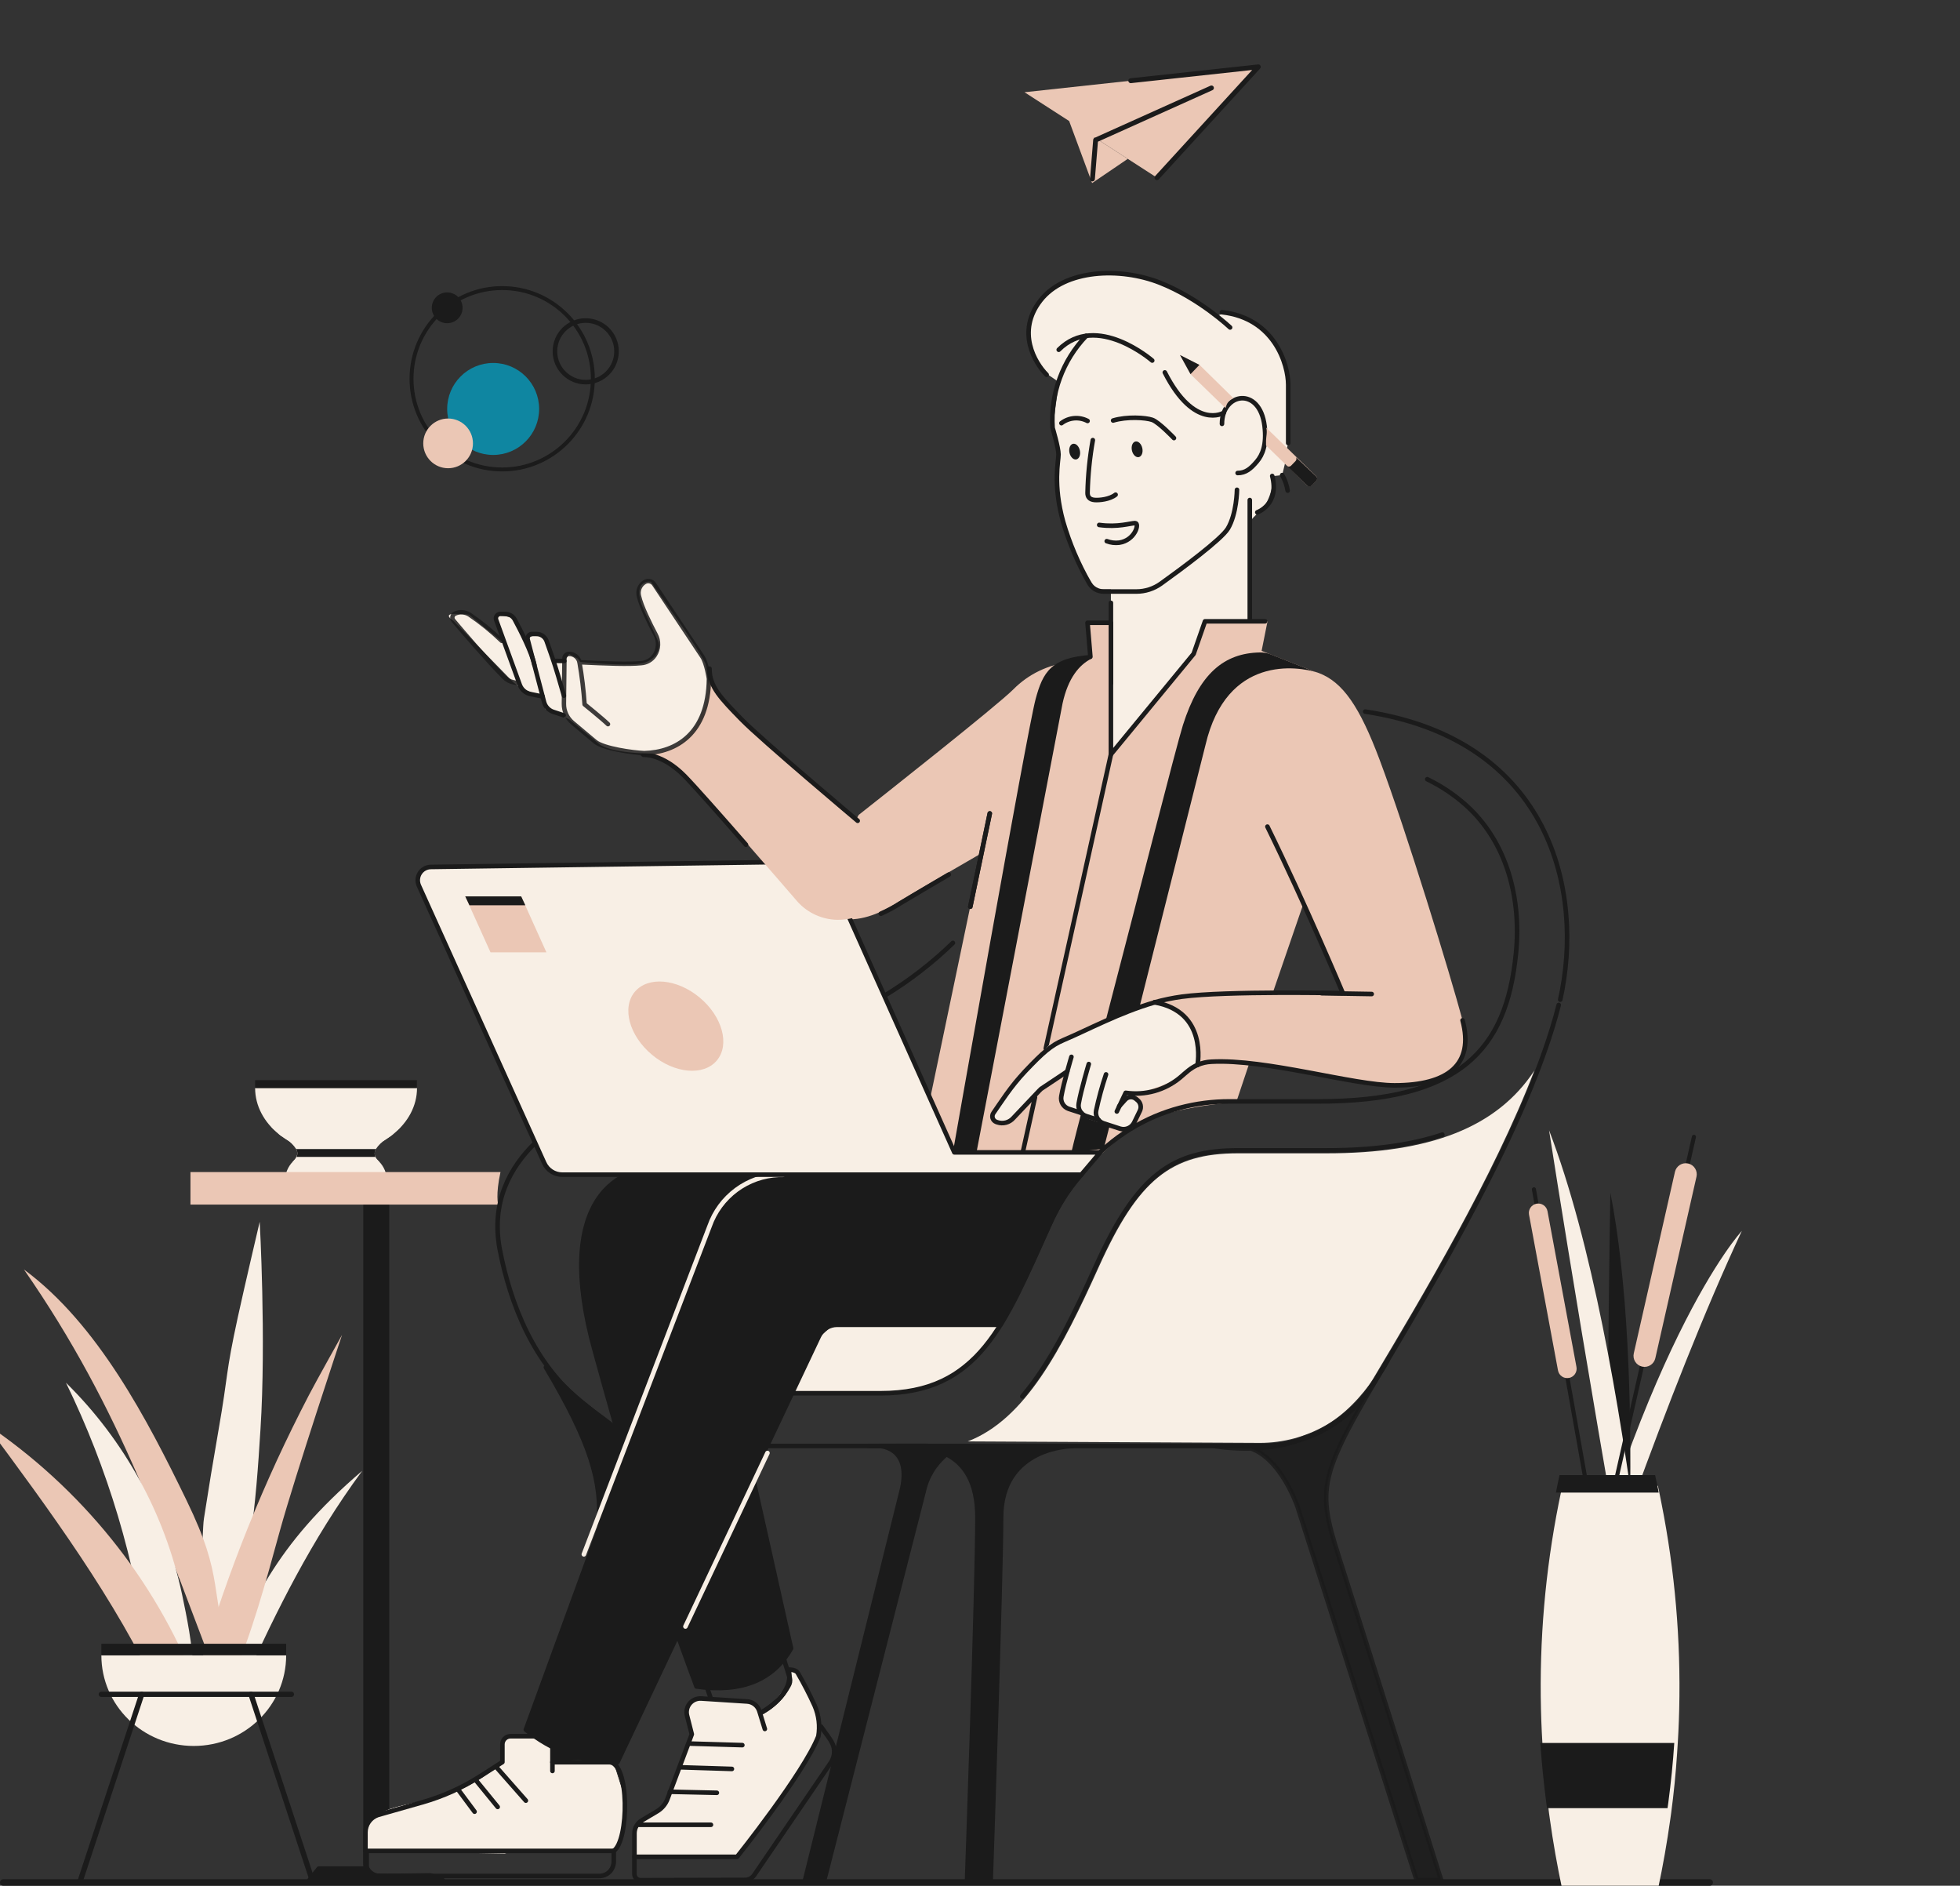 <svg width="603" height="580" viewBox="0 0 603 580" fill="none" xmlns="http://www.w3.org/2000/svg">
<rect x="0" y="0" width="603" height="580" fill="#333333" stroke="none"/>
<g clip-path="url(#clip0_2_247)">
<path d="M526 578H1C0.448 578 0 578.448 0 579C0 579.552 0.448 580 1 580H526C526.552 580 527 579.552 527 579C527 578.448 526.552 578 526 578Z" fill="#1B1B1B"/>
<path d="M351.838 211.557L341.774 206.53V193.939V181.293H337.174C337.174 181.293 331.574 172.957 331.574 172.375C331.574 171.793 327.029 162.003 326.583 159.248C326.138 156.493 324.838 150.339 325.238 145.457C325.638 140.575 325.692 139.757 325.692 139.757L323.874 131.575L325.756 117.503L321.365 114.512C321.365 114.512 316.656 109.739 316.656 104.639C316.656 99.539 318.202 94.23 320.465 91.957C322.729 89.684 331.201 82.821 344.765 84.175C358.329 85.53 374.174 97.13 374.174 97.13L377.356 96.221C377.356 96.221 387.547 98.13 392.683 106.284C397.82 114.439 396.32 136.284 396.32 136.284L395.31 140.321V142.621L394.465 146.13L391.865 146.412C391.865 146.412 391.356 153.984 387.72 157.157C384.083 160.33 384.501 160.902 384.501 160.902V191.112H370.71L367.229 201.112L351.838 218.875L349.765 214.266L351.838 211.557Z" fill="#F8EFE5"/>
<path d="M361.891 207.586L341.772 232.013V206.531L361.891 207.586Z" fill="#F8EFE5"/>
<path d="M341.773 210.191V185.418" stroke="#1B1B1B" stroke-width="1.406" stroke-linecap="round" stroke-linejoin="round"/>
<path d="M384.5 191.101V153.801" stroke="#1B1B1B" stroke-width="1.406" stroke-linecap="round" stroke-linejoin="round"/>
<path d="M343.219 152.149C341.401 153.603 338.201 153.894 336.782 153.785C335.064 153.658 334.564 152.676 334.591 151.558C334.714 146.127 335.255 140.714 336.21 135.367" stroke="#1B1B1B" stroke-width="1.406" stroke-linecap="round" stroke-linejoin="round"/>
<path d="M334.594 129.474C333.327 128.809 331.897 128.519 330.471 128.64C329.046 128.761 327.685 129.287 326.548 130.156" stroke="#1B1B1B" stroke-width="1.406" stroke-linecap="round" stroke-linejoin="round"/>
<path d="M334.181 103.293C330.583 107.035 327.804 111.486 326.023 116.361C324.241 121.237 323.496 126.431 323.835 131.611C323.835 131.611 325.654 137.666 325.654 139.793C325.654 141.92 323.899 148.984 327.081 160.493C329.003 167.078 331.698 173.413 335.108 179.366C335.551 180.147 336.193 180.797 336.969 181.249C337.746 181.701 338.628 181.939 339.526 181.938H349.608C352.326 181.938 354.976 181.082 357.181 179.493C363.317 175.093 375.717 165.947 377.763 162.575C380.49 158.029 380.562 150.647 380.562 150.647" stroke="#1B1B1B" stroke-width="1.406" stroke-linecap="round" stroke-linejoin="round"/>
<path d="M380.759 145.491C383.223 145.491 384.805 144.164 386.668 141.964C388.387 139.955 389.741 136.791 389.05 131.055C387.578 118.737 375.941 120.755 375.941 130.373" stroke="#1B1B1B" stroke-width="1.406" stroke-linecap="round" stroke-linejoin="round"/>
<path d="M376.469 126.983C376.469 126.983 367.451 132.438 358.36 114.547" stroke="#1B1B1B" stroke-width="1.406" stroke-linecap="round" stroke-linejoin="round"/>
<path d="M354.484 110.895C354.484 110.895 337.33 95.968 325.721 107.577" stroke="#1B1B1B" stroke-width="1.406" stroke-linecap="round" stroke-linejoin="round"/>
<path d="M342.454 129.341C346.699 128.059 352.454 128.432 354.481 129.132C356.508 129.832 361.172 134.741 361.172 134.741" stroke="#1B1B1B" stroke-width="1.406" stroke-linecap="round" stroke-linejoin="round"/>
<path d="M386.812 157.575C386.812 157.575 393.685 155.184 391.403 146.402" stroke="#1B1B1B" stroke-width="1.406" stroke-linecap="round" stroke-linejoin="round"/>
<path d="M396.156 150.903C395.886 149.22 395.313 147.6 394.465 146.121" stroke="#1B1B1B" stroke-width="1.406" stroke-linecap="round" stroke-linejoin="round"/>
<path d="M375.939 96.027C392.157 97.846 396.32 112.164 396.32 118.373V136.273" stroke="#1B1B1B" stroke-width="1.406" stroke-linecap="round" stroke-linejoin="round"/>
<path d="M378.445 100.721C378.445 100.721 368.954 91.712 356.8 86.939C344.645 82.166 327.618 82.766 320.109 92.394C312.6 102.021 318.4 111.666 322 115.266" stroke="#1B1B1B" stroke-width="1.406" stroke-linecap="round" stroke-linejoin="round"/>
<path d="M338.174 161.458C343.964 162.258 347.792 160.895 349.228 160.895C350.664 160.895 349.228 166.185 344.328 166.913C343.031 167.07 341.714 166.911 340.492 166.449" stroke="#1B1B1B" stroke-width="1.406" stroke-linecap="round" stroke-linejoin="round"/>
<path d="M348.237 138.54C347.951 137.215 348.436 135.986 349.319 135.796C350.203 135.605 351.151 136.525 351.436 137.851C351.722 139.176 351.237 140.404 350.353 140.595C349.47 140.785 348.522 139.865 348.237 138.54Z" fill="#1B1B1B"/>
<path d="M329.026 139.247C328.74 137.922 329.225 136.693 330.108 136.503C330.992 136.312 331.94 137.232 332.225 138.558C332.511 139.883 332.026 141.111 331.143 141.302C330.259 141.492 329.311 140.572 329.026 139.247Z" fill="#1B1B1B"/>
<path d="M264.174 250.651C271.247 245.069 306.81 217.014 311.774 212.014C316.385 207.355 322.458 204.422 328.974 203.705L335.51 202.678L334.601 191.56H341.801V232.014L367.255 201.105L370.737 191.105H389.955L388.137 200.196L389.51 200.733L404.192 206.487C404.555 206.587 404.919 206.705 405.274 206.842L405.737 207.005C413.119 209.796 418.319 217.333 424.501 233.833C432.601 255.423 446.219 299.832 449.955 313.832C451.474 319.532 450.955 324.105 448.41 327.469C445.146 331.723 438.628 333.878 429.046 333.878C423.528 333.878 415.246 332.323 406.483 330.669C399.01 329.26 390.546 327.669 382.974 326.941L384.246 327.323L380.355 338.941C380.355 338.941 356.919 340.623 348.256 347.005C342.613 351.251 337.397 356.038 332.683 361.296L291.774 361.078L288.838 356.832C287.19 354.447 286.056 351.745 285.508 348.899C284.961 346.052 285.011 343.122 285.656 340.296L301.928 262.451L300.174 263.469C291.701 268.351 280.683 274.742 276.31 277.469C273.765 279.06 267.819 282.778 261.238 282.778C258.941 282.764 256.672 282.282 254.568 281.362C252.464 280.441 249.001 277.423 249.001 277.423L264.174 250.651ZM413.137 305.487L401.019 277.878L391.465 305.669L413.137 305.487Z" fill="#EBC7B5"/>
<path d="M298.517 278.877L304.508 250.195" stroke="#1B1B1B" stroke-width="1.406" stroke-linecap="round" stroke-linejoin="round"/>
<path d="M335.458 201.992L334.585 191.556H341.776V232.011L367.23 201.102L370.721 191.102H389.203" stroke="#1B1B1B" stroke-width="1.406" stroke-linecap="round" stroke-linejoin="round"/>
<path d="M270.998 281.036C273.069 280.121 275.065 279.048 276.971 277.827C278.544 276.845 289.08 270.664 291.898 269" stroke="#1B1B1B" stroke-width="1.406" stroke-linecap="round" stroke-linejoin="round"/>
<path d="M298.517 278.877L304.508 250.195" stroke="#1B1B1B" stroke-width="1.406" stroke-linecap="round" stroke-linejoin="round"/>
<path d="M449.96 313.828C453.596 327.464 445.414 333.828 429.051 333.828C416.323 333.828 389.514 325.646 372.687 326.555C371.215 326.619 369.767 326.952 368.414 327.537" stroke="#1B1B1B" stroke-width="1.406" stroke-linecap="round" stroke-linejoin="round"/>
<path d="M355.177 308.301C357.94 307.528 360.753 306.945 363.595 306.555C377.232 304.737 413.141 305.482 413.141 305.482C413.141 305.482 401.632 278.11 389.923 254.246" stroke="#1B1B1B" stroke-width="1.406" stroke-linecap="round" stroke-linejoin="round"/>
<path d="M340.237 313.667C343.906 312.63 347.426 311.123 350.71 309.186L370.874 229.131C377.383 201.386 399.301 204.931 405.273 206.84C404.919 206.704 404.555 206.586 404.192 206.486L391.019 201.295C389.94 200.869 388.788 200.659 387.628 200.677C376.592 200.868 368.974 207.177 363.937 223.004C361.992 229.122 349.701 277.413 340.237 313.667Z" fill="#1B1B1B"/>
<path d="M329.61 354.44C329.61 354.44 330.519 350.503 332.674 342.312C335.389 344.002 338.318 345.32 341.383 346.231L339.565 353.34L329.61 354.44Z" fill="#1B1B1B"/>
<path d="M318.602 215.05C320.82 206.796 323.339 202.187 335.875 201.414V202.532C332.02 204.45 328.602 208.523 326.893 216.387L300.293 355.096L293.166 354.386C293.166 354.386 315.921 225.087 318.602 215.05Z" fill="#1B1B1B"/>
<path d="M318.406 337.539L314.661 354.439" stroke="#1B1B1B" stroke-width="1.406" stroke-linecap="round" stroke-linejoin="round"/>
<path d="M341.781 232.012L321.745 322.466" stroke="#1B1B1B" stroke-width="1.406" stroke-linecap="round" stroke-linejoin="round"/>
<path d="M406.553 305.484L422.008 305.739" stroke="#1B1B1B" stroke-width="1.406" stroke-linecap="round" stroke-linejoin="round"/>
<path d="M78.488 334.645C78.488 345.717 89.624 354.699 103.37 354.699C117.115 354.699 128.297 345.717 128.297 334.645H78.488Z" fill="#F8EFE5"/>
<path d="M103.365 354.699H110.529C111.648 354.698 112.756 354.918 113.79 355.345C114.824 355.773 115.763 356.4 116.555 357.191C117.346 357.983 117.973 358.922 118.401 359.956C118.829 360.99 119.048 362.098 119.047 363.217H87.683C87.683 360.958 88.581 358.792 90.178 357.194C91.776 355.597 93.942 354.699 96.201 354.699H103.365Z" fill="#F8EFE5"/>
<path d="M495.062 496.004L471.917 365.805" stroke="#1B1B1B" stroke-width="1.265" stroke-linecap="round" stroke-linejoin="round"/>
<path d="M485.007 420.452C485.299 422.021 484.263 423.531 482.694 423.823C481.124 424.115 479.615 423.079 479.323 421.509L470.408 373.595C470.116 372.026 471.151 370.517 472.721 370.225C474.291 369.932 475.8 370.968 476.092 372.538L485.007 420.452Z" fill="#EBC7B5"/>
<path d="M477.391 533.137C477.045 532.498 476.656 531.884 476.225 531.299C503.772 412.937 535.875 378.605 535.875 378.605C512.918 427.744 488.881 499.064 477.679 533.669L477.391 533.137Z" fill="#F8EFE5"/>
<path d="M494.741 549.768C493.832 451.968 495.432 366.832 495.432 366.832C506.096 421.077 500.378 510.75 496.95 551.186C496.205 550.732 495.468 550.259 494.741 549.768Z" fill="#1B1B1B"/>
<path d="M511.435 549.906C511.435 549.906 502.77 415.811 476.572 347.637C476.573 347.655 491.656 444.979 511.435 549.906Z" fill="#F8EFE5"/>
<path d="M487.742 496.916L521.141 349.664" stroke="#1B1B1B" stroke-width="1.265" stroke-linecap="round" stroke-linejoin="round"/>
<path d="M515.305 360.431C515.72 358.599 517.54 357.451 519.368 357.866C521.197 358.281 522.343 360.102 521.928 361.933L509.261 417.769C508.845 419.6 507.026 420.748 505.197 420.333C503.369 419.918 502.223 418.097 502.638 416.266L515.305 360.431Z" fill="#EBC7B5"/>
<path d="M103.366 354.699C103.366 354.699 105.038 355.208 107.193 355.817C111.475 357.017 117.675 358.545 116.556 357.217L116.447 357.099C116.06 356.728 115.737 356.295 115.493 355.817C115.315 355.433 115.237 355.01 115.266 354.587C115.294 354.165 115.429 353.756 115.656 353.399C116.424 352.242 117.424 351.258 118.593 350.508C119.056 350.163 119.575 349.808 120.156 349.445L120.229 349.39L120.702 349.035C121.463 348.193 122.303 347.426 123.211 346.745L111.393 344.672L104.42 353.399L103.366 354.699Z" fill="#F8EFE5"/>
<path d="M83.526 346.746C84.41 347.395 85.224 348.135 85.953 348.955L86.562 349.428H86.626C87.153 349.755 87.635 350.082 88.062 350.4C89.254 351.162 90.275 352.162 91.062 353.337C91.29 353.694 91.424 354.102 91.453 354.525C91.481 354.947 91.403 355.37 91.226 355.755C90.995 356.229 90.688 356.662 90.317 357.037L90.208 357.155C89.089 358.518 95.289 356.955 99.571 355.755C101.726 355.146 103.398 354.637 103.398 354.637L102.362 353.337L95.389 344.609L83.526 346.746Z" fill="#F8EFE5"/>
<path d="M78.485 332.227H128.258V334.645H78.485V332.227Z" fill="#1B1B1B"/>
<path d="M91.238 355.836H115.493C115.315 355.452 115.237 355.029 115.266 354.606C115.294 354.184 115.429 353.775 115.656 353.418H91.111C91.333 353.778 91.461 354.188 91.483 354.611C91.505 355.033 91.421 355.455 91.238 355.836Z" fill="#1B1B1B"/>
<path d="M112.462 578.289H136.18L132.462 576.834L119.052 577.007L112.798 576.834L112.807 568.698L119.052 561.253V370.453H112.462V574.734H98.071L95.189 578.289H112.462Z" fill="#1B1B1B" stroke="#1B1B1B" stroke-width="1.406" stroke-linecap="round" stroke-linejoin="round"/>
<path d="M58.595 360.492V370.492H153.267C153.267 370.492 152.413 367.574 153.977 360.492H58.595Z" fill="#EBC7B5"/>
<path d="M474.085 525.755C474.194 530.294 474.412 534.839 474.74 539.391C475.17 545.452 475.776 551.533 476.558 557.636C476.64 558.246 476.722 558.846 476.812 559.455C477.812 566.661 479.085 573.891 480.631 581.145H510.067C511.612 573.873 512.885 566.642 513.885 559.455C513.976 558.846 514.058 558.246 514.14 557.636C514.952 551.546 515.558 545.464 515.958 539.391C516.285 534.839 516.503 530.294 516.612 525.755C517.127 504.494 515.298 483.242 511.158 462.382C510.812 460.564 510.443 458.77 510.049 457H480.649C480.255 458.818 479.885 460.612 479.54 462.382C475.4 483.242 473.571 504.494 474.085 525.755Z" fill="#F8EFE5"/>
<path d="M473.876 536.086C474.306 542.147 474.912 548.228 475.694 554.331C475.776 554.94 475.857 555.54 475.948 556.15H513.021C513.112 555.54 513.194 554.94 513.276 554.331C514.088 548.24 514.694 542.159 515.094 536.086H473.876Z" fill="#1B1B1B"/>
<path d="M478.687 459.077H510.305C509.959 457.259 509.59 455.465 509.196 453.695H479.796C479.396 455.489 479.026 457.283 478.687 459.077Z" fill="#1B1B1B"/>
<path d="M189.377 568.856C186.708 568.279 183.928 568.516 181.396 569.538L180.868 569.656H180.541C179.477 569.656 178.405 569.656 177.332 569.547C175.014 569.401 172.705 569.138 170.386 568.965C163.65 568.456 157.432 568.056 150.696 568.965C138.45 570.647 125.305 568.901 112.796 568.683V564.829C112.796 562.956 112.45 560.738 115.75 558.465C119.05 556.192 122.905 555.447 133.932 553.083C144.959 550.719 154.041 542.492 154.041 542.492L154.75 535.556L157.068 534.02H169.95V541.974H181.768L188.814 542.42L192.25 553.329L191.268 564.483L189.377 568.856Z" fill="#F8EFE5"/>
<path d="M115.758 558.492C119.049 556.219 122.913 555.474 133.94 553.11C144.967 550.747 154.049 542.52 154.049 542.52L154.758 535.583L157.076 534.02H167.54L169.44 535.038L169.958 541.974H181.776L188.821 542.42L192.258 553.329L191.276 564.483L189.167 569.31C187.338 568.896 185.447 568.831 183.594 569.119C179.049 569.819 163.594 569.647 162.912 569.538H163.031C160.444 569.096 157.789 569.289 155.294 570.101C152.694 570.047 150.103 569.992 147.549 569.965C141.476 569.91 135.44 569.529 129.367 569.274C123.849 569.056 118.34 569.274 112.822 569.174V568.592V564.783C112.84 562.974 112.458 560.756 115.758 558.492Z" fill="#F8EFE5"/>
<path d="M184.393 577.012H116.893C115.717 577.012 114.588 576.545 113.756 575.713C112.924 574.881 112.457 573.753 112.457 572.576V569.285H188.82V572.576C188.821 573.158 188.708 573.735 188.486 574.273C188.264 574.811 187.938 575.3 187.527 575.712C187.116 576.125 186.627 576.451 186.089 576.675C185.552 576.898 184.975 577.012 184.393 577.012Z" stroke="#1B1B1B" stroke-width="1.406" stroke-linecap="round" stroke-linejoin="round"/>
<path d="M188.823 569.284C193.523 566.093 193.686 542.221 187.523 542.012H169.959" stroke="#1B1B1B" stroke-width="1.406" stroke-linecap="round" stroke-linejoin="round"/>
<path d="M169.961 544.701V536.601C169.966 536.262 169.902 535.925 169.775 535.61C169.647 535.295 169.458 535.009 169.219 534.768C168.979 534.528 168.693 534.337 168.379 534.209C168.065 534.08 167.728 534.016 167.388 534.02H157.052C156.39 534.022 155.757 534.287 155.29 534.755C154.823 535.224 154.561 535.858 154.561 536.52V541.974L147.697 546.356C142.224 549.855 136.271 552.538 130.024 554.32L116.234 558.247C115.125 558.627 114.163 559.344 113.482 560.298C112.801 561.251 112.434 562.393 112.434 563.565V569.247" stroke="#1B1B1B" stroke-width="1.406" stroke-linecap="round" stroke-linejoin="round"/>
<path d="M152.527 543.328L161.781 553.828" stroke="#1B1B1B" stroke-width="1.406" stroke-linecap="round" stroke-linejoin="round"/>
<path d="M146.317 547.438L153.117 555.765" stroke="#1B1B1B" stroke-width="1.406" stroke-linecap="round" stroke-linejoin="round"/>
<path d="M141.245 550.828L146 557.228" stroke="#1B1B1B" stroke-width="1.406" stroke-linecap="round" stroke-linejoin="round"/>
<path d="M169.497 536.559L169.951 542.013L180.106 540.995C180.106 540.995 181.46 536.559 178.56 536.559H169.497Z" fill="#1B1B1B"/>
<path d="M338.056 389.658C350.147 362.894 360.147 354.74 380.865 354.74H408.138C440.011 354.74 460.565 346.74 472.047 329.285C459.483 362.012 437.22 399.285 422.883 423.339L422.429 424.103C418.83 430.096 413.745 435.057 407.666 438.507C401.586 441.957 394.719 443.778 387.729 443.794L297.729 443.339C315.484 436.521 326.665 414.93 338.056 389.658Z" fill="#F8EFE5"/>
<path d="M307.812 407.465L256.222 407.601L251.585 411.719C251.585 411.719 241.931 428.565 242.767 428.565H275.867C276.931 428.565 286.367 426.747 289.922 424.765C293.476 422.783 302.912 414.365 302.912 414.365L307.812 407.465Z" fill="#F8EFE5"/>
<path d="M443.75 348.984C434.05 352.221 422.268 353.83 408.141 353.83H380.868C360.868 353.83 349.959 361.103 337.232 389.284C330.468 404.275 323.441 419.002 314.505 429.511" stroke="#1B1B1B" stroke-width="1.406" stroke-linecap="round" stroke-linejoin="round"/>
<path d="M420.005 218.867C477.341 227.54 487.369 274.567 480.005 307.467" stroke="#1B1B1B" stroke-width="1.406" stroke-linecap="round" stroke-linejoin="round"/>
<path d="M439.091 239.664C443.335 241.722 447.28 244.346 450.818 247.464C463.7 258.928 468.091 276.437 466.382 293.309C463.436 323.027 449.109 338.764 405.473 338.764H378.2C358.2 338.764 335.409 348.764 322.746 376.946C309.055 407.464 301.182 428.527 270.927 428.527H243.655" stroke="#1B1B1B" stroke-width="1.406" stroke-linecap="round" stroke-linejoin="round"/>
<path d="M272.082 306.284C279.701 301.673 286.774 296.214 293.164 290.012" stroke="#1B1B1B" stroke-width="1.406" stroke-linecap="round" stroke-linejoin="round"/>
<path d="M164.664 351.512C156.837 359.121 151.028 369.812 153.755 384.284C157 401.103 164.273 419.693 179.209 431.466C193.228 442.502 190.418 440.421 190.418 440.421" stroke="#1B1B1B" stroke-width="1.406" stroke-linecap="round" stroke-linejoin="round"/>
<path d="M267.229 444.739H387.729C394.876 444.736 401.899 442.879 408.114 439.35C414.328 435.82 419.52 430.739 423.183 424.603C440.574 395.439 470.274 345.83 479.547 309.094" stroke="#1B1B1B" stroke-width="1.406" stroke-linecap="round" stroke-linejoin="round"/>
<path d="M275.862 444.738C284.499 444.738 300.717 444.738 300.717 466.711C300.717 488.684 297.517 578.293 297.517 578.293H304.79C304.79 578.293 307.99 484.929 307.99 466.747C307.99 444.775 329.953 444.775 329.953 444.775L275.862 444.738Z" fill="#1B1B1B" stroke="#1B1B1B" stroke-width="1.406" stroke-linecap="round" stroke-linejoin="round"/>
<path d="M270.447 444.738C270.447 444.738 280.284 444.82 277.602 457.72L247.675 578.293H253.584L284.165 458.766C285.123 454.26 287.589 450.216 291.156 447.302L285.411 444.738H270.447Z" fill="#1B1B1B" stroke="#1B1B1B" stroke-width="1.406" stroke-linecap="round" stroke-linejoin="round"/>
<path opacity="0.83" d="M373.401 444.737C373.401 444.737 376.21 444.864 380.965 444.828C392.837 444.737 399.147 463.292 399.147 463.292L435.828 578.291H443.383C443.383 578.291 421.71 509.473 413.383 483.482C405.056 457.492 404.165 456.619 426.965 418.301C426.965 418.301 417.474 437.337 401.237 442.246C389.201 447.655 373.401 444.737 373.401 444.737Z" fill="#1B1B1B" stroke="#1B1B1B" stroke-width="1.406" stroke-linecap="round" stroke-linejoin="round"/>
<path d="M285.414 444.738H235.969" stroke="#1B1B1B" stroke-width="1.406" stroke-linecap="round" stroke-linejoin="round"/>
<path d="M184.178 468.947C185.26 456.047 181.951 444.074 167.951 420.547C172.415 425.59 177.37 430.176 182.742 434.238C190.478 439.801 190.433 440.42 190.433 440.42L195.188 458.256L186.551 468.947H184.178Z" fill="#1B1B1B" stroke="#1B1B1B" stroke-width="1.406" stroke-linecap="round" stroke-linejoin="round"/>
<path d="M364.724 330.65C366.542 329.741 368.488 327.014 368.488 327.014C368.488 327.014 370.079 320.259 366.606 315.677C363.133 311.096 355.17 308.305 355.17 308.305L334.897 315.986L323.024 321.214L313.297 330.65L305.624 342.314L306.452 345.041L307.97 345.423C307.97 345.423 310.524 345.159 310.524 344.514C310.524 343.868 320.406 335.423 320.406 335.423L328.479 328.377L326.452 336.441C326.298 337.079 326.306 337.746 326.475 338.381C326.643 339.015 326.966 339.598 327.415 340.077C328.933 341.596 334.915 344.168 334.915 344.168L343.597 346.995H348.288C348.288 346.995 350.897 342.786 350.897 341.196C350.897 339.605 349.27 336.441 349.27 336.441C354.621 335.092 359.804 333.149 364.724 330.65Z" fill="#F8EFE5"/>
<path d="M329.626 325.059C329.626 325.059 327.236 333.049 326.517 337.195C326.37 337.997 326.514 338.826 326.924 339.531C327.335 340.236 327.983 340.772 328.754 341.04L332.672 342.313" stroke="#1B1B1B" stroke-width="1.406" stroke-linecap="round" stroke-linejoin="round"/>
<path d="M334.97 327.273C334.97 327.273 332.579 335.264 331.87 339.41C331.718 340.211 331.86 341.041 332.269 341.747C332.678 342.453 333.327 342.988 334.097 343.255L338.016 344.528" stroke="#1B1B1B" stroke-width="1.406" stroke-linecap="round" stroke-linejoin="round"/>
<path d="M340.275 330.457C339.045 334.12 338.025 337.85 337.22 341.63C337.07 342.432 337.212 343.262 337.621 343.969C338.029 344.676 338.677 345.214 339.448 345.484L344.602 347.157C345.44 347.412 346.341 347.357 347.141 347.002C347.941 346.646 348.586 346.014 348.957 345.221L350.675 341.684C350.944 341.134 351.021 340.51 350.892 339.911C350.764 339.313 350.437 338.775 349.966 338.384L349.457 337.966C348.976 337.572 348.36 337.382 347.741 337.434C347.121 337.487 346.547 337.779 346.139 338.248L344.32 340.266" stroke="#1B1B1B" stroke-width="1.406" stroke-linecap="round" stroke-linejoin="round"/>
<path d="M368.406 327.539C366.234 328.53 365.179 329.612 363.024 331.457C360.722 333.359 358.046 334.757 355.169 335.56C352.293 336.364 349.279 336.555 346.324 336.121L343.597 341.866" stroke="#1B1B1B" stroke-width="1.406" stroke-linecap="round" stroke-linejoin="round"/>
<path d="M328.35 329.548L320.286 334.911C320.085 335.082 319.897 335.267 319.723 335.466L311.795 343.838C311.193 344.536 310.396 345.037 309.506 345.277C308.617 345.516 307.676 345.484 306.805 345.184L306.459 345.057C306.204 344.956 305.975 344.799 305.789 344.598C305.604 344.396 305.466 344.155 305.386 343.893C305.307 343.631 305.287 343.354 305.33 343.083C305.372 342.812 305.476 342.555 305.632 342.329C307.777 339.275 310.895 334.229 315.441 329.438C320.895 323.702 323.368 321.511 327.259 319.875C334.468 316.838 344.532 311.393 355.195 308.32" stroke="#1B1B1B" stroke-width="1.406" stroke-linecap="round" stroke-linejoin="round"/>
<path d="M368.413 327.537C368.413 327.537 371.613 311.11 355.176 308.301" stroke="#1B1B1B" stroke-width="1.406" stroke-linecap="round" stroke-linejoin="round"/>
<path d="M206.102 496.323C210.975 509.859 214.284 518.723 214.284 518.723C228.248 520.668 237.875 516.677 243.375 506.995L232.02 456.25" fill="#1B1B1B"/>
<path d="M206.102 496.323C210.975 509.859 214.284 518.723 214.284 518.723C228.248 520.668 237.875 516.677 243.375 506.995L232.02 456.25" stroke="#1B1B1B" stroke-width="1.406" stroke-linecap="round" stroke-linejoin="round"/>
<path d="M201.929 465.518L233.411 384.754L253.047 371.118L248.711 365.036L206.347 359.472C190.12 357.318 169.983 369.027 183.056 415.7C187.265 430.754 189.602 440.009 195.247 456.827" fill="#1B1B1B"/>
<path d="M201.929 465.518L233.411 384.754L253.047 371.118L248.711 365.036L206.347 359.472C190.12 357.318 169.983 369.027 183.056 415.7C187.265 430.754 189.602 440.009 195.247 456.827" stroke="#1B1B1B" stroke-width="1.406" stroke-linecap="round" stroke-linejoin="round"/>
<path d="M332.688 361.293H239.642C234.902 361.491 230.332 363.111 226.525 365.942C222.718 368.772 219.851 372.683 218.297 377.166L161.779 532.011C169.733 538.32 178.815 542.011 189.961 542.011L251.933 411.011C252.435 409.95 253.227 409.053 254.219 408.426C255.21 407.798 256.36 407.465 257.533 407.466H307.815C315.76 392.575 318.251 386.893 322.742 376.947C325.23 371.247 328.585 365.967 332.688 361.293Z" fill="#1B1B1B" stroke="#1B1B1B" stroke-width="1.406" stroke-linecap="round" stroke-linejoin="round"/>
<path d="M210.873 500.266L236.109 446.902" stroke="#F8EFE5" stroke-width="1.406" stroke-linecap="round" stroke-linejoin="round"/>
<path d="M240.852 361.348H239.642C234.909 361.542 230.343 363.153 226.537 365.974C222.731 368.794 219.86 372.694 218.297 377.166L179.624 478.075" stroke="#F8EFE5" stroke-width="1.406" stroke-linecap="round" stroke-linejoin="round"/>
<path d="M389.501 137C389.501 136 389.501 136.5 389.501 135.5C389.501 134.53 390.001 132.5 389.501 131.5L404.902 146.466C405.085 146.653 405.188 146.904 405.188 147.166C405.188 147.428 405.085 147.679 404.902 147.866L403.52 149.284C403.334 149.467 403.085 149.569 402.824 149.569C402.564 149.569 402.314 149.467 402.129 149.284L389.501 137Z" fill="#EBC7B5"/>
<path d="M369.003 112.202L379.5 122.5C378.858 122.732 378.484 123.018 378 123.5C377.516 123.982 377.234 124.858 377 125.5L366.276 115.102L363.031 109.211L369.003 112.202Z" fill="#EBC7B5"/>
<path d="M402.153 149.339C402.339 149.522 402.589 149.624 402.849 149.624C403.109 149.624 403.359 149.522 403.544 149.339L404.926 147.912C405.019 147.822 405.092 147.713 405.143 147.594C405.193 147.474 405.219 147.346 405.219 147.217C405.219 147.087 405.193 146.959 405.143 146.839C405.092 146.72 405.019 146.612 404.926 146.521L398.717 140.648C398.823 140.83 398.867 141.04 398.843 141.249C398.818 141.457 398.726 141.652 398.581 141.803L397.208 143.221C397.022 143.407 396.77 143.511 396.508 143.511C396.245 143.511 395.994 143.407 395.808 143.221L402.153 149.339Z" fill="#1B1B1B"/>
<path d="M363.027 109.191L366.273 115.082L369 112.228L363.027 109.191Z" fill="#1B1B1B"/>
<path d="M332.683 361.292H172.974C171.806 361.293 170.662 360.956 169.68 360.322C168.697 359.688 167.919 358.785 167.438 357.72L128.884 272.42C128.605 271.805 128.484 271.13 128.53 270.456C128.577 269.782 128.79 269.13 129.15 268.559C129.511 267.988 130.007 267.515 130.595 267.183C131.183 266.851 131.845 266.67 132.52 266.656L249.056 265.02C250.398 265.006 251.715 265.384 252.845 266.108C253.975 266.831 254.87 267.868 255.42 269.093L293.601 354.438H338.492L332.683 361.292Z" fill="#F8EFE5" stroke="#1B1B1B" stroke-width="1.4" stroke-linecap="round" stroke-linejoin="round"/>
<path d="M200.58 324.412C193.602 318.59 191.231 309.933 195.284 305.075C199.336 300.218 208.278 301 215.256 306.822C222.234 312.644 224.605 321.301 220.552 326.158C216.5 331.016 207.557 330.234 200.58 324.412Z" fill="#EBC7B5"/>
<path d="M150.909 292.92H168.109L160.346 275.711H143.137L150.909 292.92Z" fill="#EBC7B5"/>
<path d="M144.425 278.447H161.625L160.343 275.711H143.134L144.425 278.447Z" fill="#1B1B1B"/>
<path d="M79.899 375.785C79.899 375.785 81.912 411.954 80.136 439.636C78.725 462.392 76.948 485.464 68.145 506.616C64.871 498.492 59.904 491.78 54.74 484.69C63.36 487.263 61.962 472.158 62.751 467.007C64.147 458.004 65.629 449.019 67.196 440.05C70.371 421.917 69.255 423.101 73.17 405.11C75.202 395.772 79.899 375.785 79.899 375.785Z" fill="#F8EFE5"/>
<path d="M68.98 521.83C50.06 472.607 37.627 434.07 7.367 390.464C30.081 407.217 45.36 436.68 57.374 461.43C69.387 486.181 63.992 487.813 71.773 514.164L66.471 508.974" fill="#EBC7B5"/>
<path d="M71.749 516.062C69.9 515.927 68.042 515.995 66.209 516.265C66.225 516.148 66.322 516.052 66.375 515.94C78.519 492.707 83.534 476.244 111.438 452.387C95.553 473.98 85.109 495.548 75.529 516.34L71.749 516.062Z" fill="#F8EFE5"/>
<path d="M55.907 515.728C53.072 516.389 50.235 517.034 47.396 517.664C46.548 514.939 45.89 512.159 45.426 509.343C41.675 480.144 33.186 451.752 20.293 425.286C38.344 443.038 50.772 465.711 56.028 490.477C57.439 497.202 59.252 505.926 59.526 514.121C58.28 514.563 57.07 515.101 55.907 515.728Z" fill="#F8EFE5"/>
<path d="M70.897 517.731L69.39 517.711C67.081 517.677 64.784 517.93 62.562 518.462L59.773 518.408C62.354 509.071 65.298 499.81 68.486 490.64C73.354 476.622 78.911 462.821 85.158 449.239C88.286 442.464 91.584 435.746 95.05 429.083C97.162 424.996 105.227 410.594 105.227 410.594C105.227 410.594 90.812 453.797 86.099 470.848C81.738 486.703 77.485 502.558 70.897 517.731Z" fill="#EBC7B5"/>
<path d="M60.171 517.815C58.931 518.329 57.732 518.936 56.584 519.632C54.171 520.321 51.748 520.993 49.316 521.649C35.461 491.869 15.38 464.651 -4.551 437.801C25.055 457.655 47.739 486.002 60.171 517.815Z" fill="#EBC7B5"/>
<path d="M31.185 509.129C31.185 524.529 43.912 537.011 59.612 537.011C75.312 537.011 88.039 524.529 88.039 509.129H31.185Z" fill="#F8EFE5"/>
<path d="M31.185 505.582H88.039V509.118H31.185V505.582Z" fill="#1B1B1B"/>
<path d="M89.641 521.129H31.177" stroke="#1B1B1B" stroke-width="1.638" stroke-linecap="round" stroke-linejoin="round"/>
<path d="M77.226 521.129L95.898 577.838" stroke="#1B1B1B" stroke-width="1.638" stroke-linecap="round" stroke-linejoin="round"/>
<path d="M43.594 521.129L24.767 578.292" stroke="#1B1B1B" stroke-width="1.638" stroke-linecap="round" stroke-linejoin="round"/>
<path d="M195.181 571.1V563.891L197.453 559.9L203.917 555.645L212.835 533.409L211.39 525.618L213.335 522.418L229.881 523.327L233.008 525.054L234.044 527.654L236.426 525.282L243.062 517.491L242.499 513.473C242.499 513.473 244.926 513.473 246.599 516.564C248.271 519.654 252.008 524.991 252.008 531.636C252.008 538.282 233.317 562.591 233.317 562.591L226.771 571.073L195.181 571.1Z" fill="#F8EFE5"/>
<path d="M235.306 531.786L233.616 526.286C233.364 525.47 232.87 524.75 232.199 524.223C231.529 523.695 230.713 523.384 229.861 523.331L215.716 522.422C215.035 522.38 214.355 522.504 213.732 522.783C213.11 523.061 212.565 523.487 212.143 524.022C211.744 524.528 211.466 525.12 211.332 525.75C211.198 526.381 211.211 527.034 211.37 527.658L212.834 533.413L205.361 553.295C204.761 554.895 203.632 556.243 202.161 557.113L197.47 559.904C196.778 560.315 196.205 560.899 195.806 561.599C195.408 562.298 195.198 563.09 195.197 563.895V571.104H226.77C226.77 571.104 247.243 545.495 251.77 534.058C252.313 530.876 251.921 527.605 250.643 524.64C249.077 521.184 247.335 517.81 245.425 514.531C245.425 514.531 244.961 513.504 242.497 513.504C242.497 513.504 245.516 519.868 234.506 526.568" stroke="#1B1B1B" stroke-width="1.406" stroke-linecap="round" stroke-linejoin="round"/>
<path d="M195.182 571.105V576.432C195.182 576.678 195.231 576.921 195.325 577.148C195.419 577.374 195.557 577.58 195.731 577.753C195.905 577.927 196.112 578.064 196.339 578.157C196.566 578.25 196.81 578.297 197.055 578.296L229.2 578.223C229.758 578.225 230.307 578.09 230.8 577.83C231.293 577.57 231.714 577.193 232.028 576.732L255.564 542.205C256.077 541.46 256.417 540.61 256.562 539.717C256.707 538.824 256.651 537.911 256.4 537.042C255.882 535.305 253.955 533.124 252.591 531.051" stroke="#1B1B1B" stroke-width="1.406" stroke-linecap="round" stroke-linejoin="round"/>
<path d="M212.265 536.285L228.383 536.758" stroke="#1B1B1B" stroke-width="1.406" stroke-linecap="round" stroke-linejoin="round"/>
<path d="M209.299 543.578L225.172 544.078" stroke="#1B1B1B" stroke-width="1.406" stroke-linecap="round" stroke-linejoin="round"/>
<path d="M206.103 551.102L220.539 551.42" stroke="#1B1B1B" stroke-width="1.406" stroke-linecap="round" stroke-linejoin="round"/>
<path d="M196.618 561.258H218.727" stroke="#1B1B1B" stroke-width="1.406" stroke-linecap="round" stroke-linejoin="round"/>
<path d="M241.173 510.285L242.991 516.158C243.165 516.966 243.018 517.81 242.582 518.512C240.719 521.909 237.924 524.703 234.528 526.567" stroke="#1B1B1B" stroke-width="1.406" stroke-linecap="round" stroke-linejoin="round"/>
<path d="M217.542 519.066L218.633 522.285" stroke="#1B1B1B" stroke-width="1.406" stroke-linecap="round" stroke-linejoin="round"/>
<path d="M228.49 222.037C222.121 215.516 218.057 212.587 218.121 207.133C217.51 221.136 212.333 230.73 198.194 231.663C198.249 231.664 204.063 231.278 210.791 238.176C217.276 244.816 242.569 274.099 245.43 277.414C246.979 279.11 248.857 280.473 250.95 281.418C253.043 282.363 255.306 282.872 257.602 282.913C264.18 282.991 270.166 279.347 272.732 277.785L272.737 277.782L263.478 252.551L259.709 249.672C255.388 246.002 234.168 227.85 228.49 222.037Z" fill="#EBC7B5"/>
<path d="M197.959 232.166C197.959 232.166 203.701 231.679 210.61 238.679C213.889 242.045 221.963 251.178 229.498 259.813" stroke="#1B1B1B" stroke-width="1.406" stroke-linecap="round" stroke-linejoin="round"/>
<path d="M263.868 252.453C263.868 252.453 234.386 227.676 228.098 221.238C221.81 214.8 218.217 211.121 218.281 205.667" stroke="#1B1B1B" stroke-width="1.406" stroke-linecap="round" stroke-linejoin="round"/>
<path d="M216.144 218.646C216.144 218.646 212.222 231.991 199.742 231.753C187.262 231.515 184.447 228.927 184.447 228.927L175.191 221.308L172.039 219.553L167.747 218.075L166.947 214.229L160.611 211.881L157.907 209.849L139.483 190.939C139.483 190.939 136.036 188.771 139.99 188.818C143.945 188.865 144.369 189.097 144.369 189.097L154.49 197.399L152.572 188.921L158.013 190.058L162.649 199.395L162.352 196.037L165.955 195.052L168.647 198.057L170.321 203.304L173.658 203.343L175.12 201.17L177.758 202.564L178.464 203.591C178.464 203.591 194.627 205.282 198.564 203.746C202.5 202.211 203.045 199.163 202.555 197.548C202.065 195.933 197.785 187.291 197.242 185.548C196.699 183.805 196.215 180.917 197.538 179.742C197.901 179.406 198.337 179.158 198.812 179.017C199.286 178.876 199.787 178.846 200.275 178.929L209.975 192.835C209.975 192.835 216.606 202.586 217.068 204.237C217.53 205.888 218.699 214.694 216.144 218.646Z" fill="#F8EFE5"/>
<path d="M173.625 203.305L170.843 203.272" stroke="#1B1B1B" stroke-width="1.364" stroke-linecap="round" stroke-linejoin="round"/>
<path opacity="0.84" d="M178.249 203.689C186.627 204.106 193.624 204.352 197.247 203.967C198.079 203.911 198.887 203.665 199.609 203.248C200.331 202.831 200.948 202.254 201.412 201.562C202.044 200.614 202.402 199.51 202.448 198.372C202.493 197.234 202.224 196.105 201.67 195.11C200.052 192.063 197.227 186.402 196.581 183.358C196.364 182.556 196.411 181.705 196.717 180.932C197.023 180.159 197.57 179.505 198.278 179.069C198.747 178.764 199.318 178.655 199.867 178.765C200.416 178.875 200.9 179.196 201.216 179.658L216.054 201.934C217.421 203.987 218.101 208.777 218.101 208.777C217.902 225.685 208.016 231.387 198.194 231.644M198.194 231.644C194.329 231.744 201.047 231.759 198.194 231.644ZM198.194 231.644C194.804 231.504 185.646 230.259 183.107 228.129L176.148 222.292C175.301 221.576 174.623 220.68 174.163 219.67C173.704 218.66 173.473 217.561 173.489 216.451L173.654 202.471C173.671 202.101 173.832 201.753 174.105 201.502C174.377 201.252 174.737 201.119 175.107 201.133C175.85 201.125 176.572 201.375 177.151 201.842C177.729 202.308 178.127 202.961 178.277 203.689C179.025 207.977 179.551 212.302 179.851 216.645C179.851 216.645 185.255 221 187.053 222.739" stroke="#1B1B1B" stroke-width="1.364" stroke-linecap="round" stroke-linejoin="round"/>
<path opacity="0.84" d="M159.066 210.081L157.95 209.85C156.864 209.63 155.868 209.093 155.087 208.307C149.929 203.109 142.351 194.265 139.491 190.849C139.354 190.687 139.258 190.495 139.208 190.288C139.159 190.082 139.16 189.867 139.209 189.66C139.258 189.454 139.355 189.262 139.492 189.1C139.63 188.938 139.803 188.81 139.998 188.727C140.695 188.413 141.459 188.274 142.222 188.322C142.986 188.371 143.726 188.606 144.377 189.006C147.932 191.412 151.27 194.122 154.355 197.106" stroke="#1B1B1B" stroke-width="1.364" stroke-linecap="round" stroke-linejoin="round"/>
<path d="M166.944 214.227L163.262 213.484C162.52 213.344 161.825 213.016 161.245 212.532C160.666 212.048 160.219 211.423 159.949 210.717L152.64 190.63C152.568 190.418 152.549 190.193 152.584 189.972C152.62 189.752 152.709 189.543 152.844 189.365C152.979 189.187 153.155 189.045 153.358 188.951C153.561 188.858 153.784 188.815 154.007 188.828L155.47 188.845C156.055 188.844 156.63 188.999 157.134 189.294C157.639 189.589 158.056 190.014 158.342 190.524C160.068 193.718 163.675 200.779 164.422 204.57" stroke="#1B1B1B" stroke-width="1.364" stroke-linecap="round" stroke-linejoin="round"/>
<path d="M173.425 220.004L170.3 218.977C169.607 218.761 168.978 218.374 168.473 217.852C167.967 217.329 167.601 216.688 167.408 215.988L162.345 196.663C162.3 196.456 162.303 196.242 162.354 196.037C162.405 195.831 162.502 195.641 162.638 195.479C162.775 195.317 162.946 195.189 163.14 195.104C163.334 195.019 163.544 194.979 163.756 194.989L165.083 195.004C165.739 195.003 166.381 195.2 166.923 195.57C167.466 195.94 167.884 196.465 168.122 197.077C169.002 199.578 170.596 203.961 171.749 207.966L173.496 213.996" stroke="#1B1B1B" stroke-width="1.364" stroke-linecap="round" stroke-linejoin="round"/>
<g clip-path="url(#clip1_2_247)">
<path d="M151.722 139.928C143.909 139.928 137.576 133.594 137.576 125.782C137.576 117.97 143.909 111.637 151.722 111.637C159.534 111.637 165.867 117.97 165.867 125.782C165.867 133.594 159.534 139.928 151.722 139.928Z" fill="#0F86A1"/>
<path d="M180.199 117.535C174.968 117.535 170.727 113.294 170.727 108.063C170.727 102.831 174.968 98.59 180.199 98.59C185.431 98.59 189.672 102.831 189.672 108.063C189.672 113.294 185.431 117.535 180.199 117.535Z" stroke="#1B1B1B" stroke-width="1.406" stroke-linecap="round" stroke-linejoin="round"/>
<path d="M137.576 99.41C134.96 99.41 132.84 97.29 132.84 94.674C132.84 92.058 134.96 89.938 137.576 89.938C140.192 89.938 142.313 92.058 142.313 94.674C142.313 97.29 140.192 99.41 137.576 99.41Z" fill="#1B1B1B"/>
<path d="M126 116.5C126 132.24 138.76 145 154.5 145C170.24 145 183 132.24 183 116.5C183 100.76 170.24 88 154.5 88C138.76 88 126 100.76 126 116.5ZM181.788 116.5C181.788 131.571 169.571 143.788 154.5 143.788C139.429 143.788 127.212 131.571 127.212 116.5C127.212 101.429 139.429 89.212 154.5 89.212C169.571 89.212 181.788 101.429 181.788 116.5Z" fill="#1B1B1B"/>
<path d="M137.862 144.017C133.64 144.017 130.217 140.594 130.217 136.372C130.217 132.149 133.64 128.727 137.862 128.727C142.085 128.727 145.508 132.149 145.508 136.372C145.508 140.594 142.085 144.017 137.862 144.017Z" fill="#EBC7B5"/>
</g>
</g>
<path d="M315.192 28.37L387.126 20.566L355.94 54.651L315.192 28.37Z" fill="#EBC7B5"/>
<path d="M387.126 20.566L328.927 37.226L335.992 56.309L336.623 42.195L387.126 20.566Z" fill="#EBC7B5"/>
<path d="M346.961 48.861L335.99 56.309L336.622 42.195L346.961 48.861Z" fill="#EBC7B5"/>
<path d="M372.703 27.049L337.071 43.076L336.093 55.035" stroke="#1B1B1B" stroke-width="1.5" stroke-linecap="round" stroke-linejoin="round"/>
<path d="M355.94 54.651L387.126 20.566L347.882 24.824" stroke="#1B1B1B" stroke-width="1.5" stroke-linecap="round" stroke-linejoin="round"/>
<defs>
<clipPath id="clip0_2_247">
<rect width="603" height="497" fill="white" transform="translate(0 83)"/>
</clipPath>
<clipPath id="clip1_2_247">
<rect width="65" height="57" fill="white" transform="translate(126 88)"/>
</clipPath>
</defs>
</svg>
